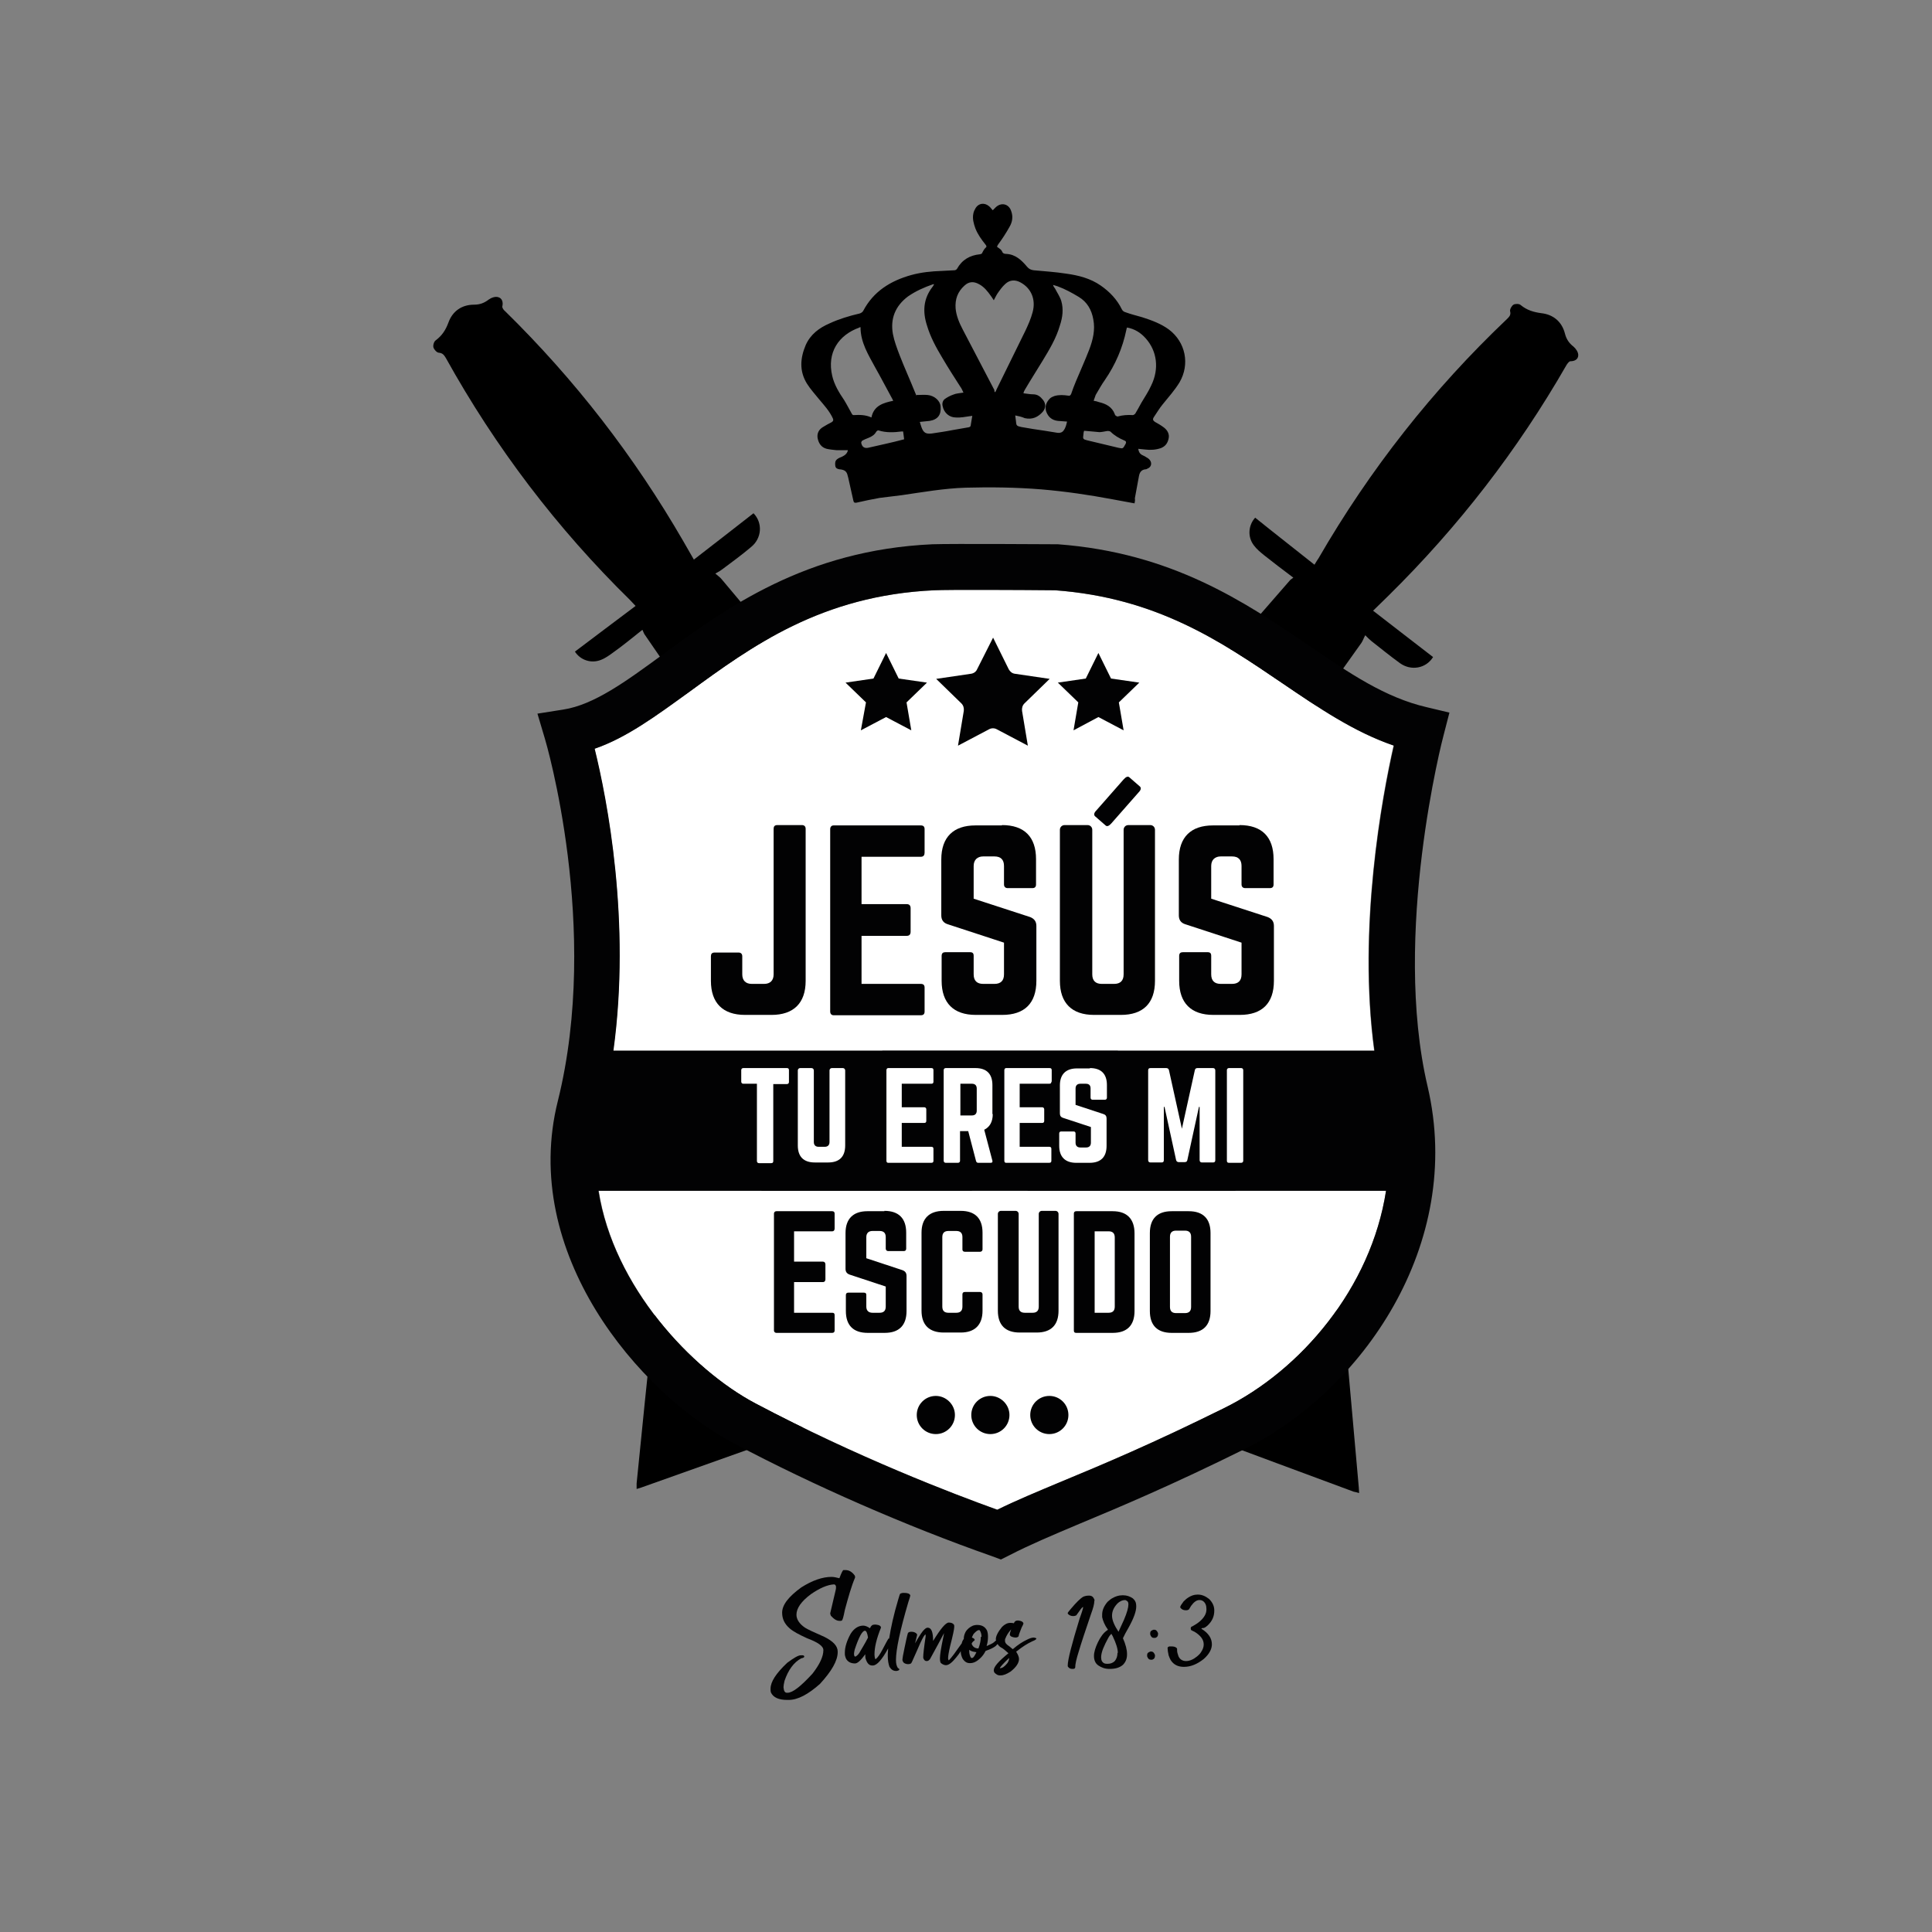 <?xml version="1.0" encoding="utf-8"?>
<!-- Generator: Adobe Illustrator 25.3.0, SVG Export Plug-In . SVG Version: 6.00 Build 0)  -->
<svg version="1.1" id="Capa_1" xmlns="http://www.w3.org/2000/svg" xmlns:xlink="http://www.w3.org/1999/xlink" x="0px" y="0px"
	 viewBox="0 0 566.9 566.9" style="enable-background:new 0 0 566.9 566.9;" xml:space="preserve">
<rect x="0" y="0" width="566.9" height="566.9" fill="#808080" stroke="none"/>
<style type="text/css">
	.st0{fill:#FFFFFF;}
	.st1{fill:#020203;}
</style>
<g>
	<g>
		<path d="M286.6,276.2c20.3-23.3,40.5-46.6,60.7-70c10.4-11.9,20.7-23.9,31.1-35.8c0.2-0.3,0.6-0.5,1.1-0.9
			c-3.1-2.3-5.8-4.4-8.6-6.6c-1.1-0.9-2.2-1.8-3-2.9c-1.9-2.5-1.6-5.9,0.4-8.1c5.7,4.6,11.5,9.1,17.4,13.8c0.5-0.9,0.9-1.4,1.2-1.9
			c15.1-26.1,33.5-49.5,55.3-70.2c0.7-0.7,1.2-1.2,0.9-2.3c-0.1-0.6,0.5-1.6,1-1.9c0.5-0.3,1.7-0.3,2.1,0.1c1.8,1.5,3.8,2.1,6.1,2.4
			c3.5,0.4,6,2.5,6.9,6c0.4,1.6,1.2,2.8,2.5,3.8c0.7,0.6,1.4,1.6,1.4,2.5c0,1.2-1,1.8-2.3,1.8c-0.4,0-0.9,0.7-1.2,1.2
			c-14.3,24.9-31.7,47.4-52.2,67.6c-1.4,1.4-2.9,2.8-4.5,4.4c5.9,4.6,11.8,9.1,17.6,13.6c-2.1,3.4-6.5,4.1-9.7,1.8
			c-2.9-2.1-5.6-4.3-8.4-6.5c-0.5-0.4-0.9-0.8-1.8-1.7c-0.5,0.9-0.7,1.6-1.1,2.2c-14,19.7-28,39.3-42,59c-0.5,0.7-1.2,1.2-1.9,1.8
			c-0.3,0.7-0.6,1.7-1.1,2.5c-19.9,28.1-39.9,56.1-59.9,84.2c-19.5,27.4-38.9,54.7-58.4,82.1c-0.7,1-1.9,1.9-3.1,2.3
			c-14.9,5.3-29.8,10.6-44.7,15.9c-0.5,0.2-0.9,0.3-1.6,0.5c0-0.6,0-1.1,0-1.6c1.6-16,3.2-31.9,4.9-47.9c0.1-0.8,0.5-1.8,1-2.4
			c12.6-14.7,25.3-29.3,37.9-44L286.6,276.2z"/>
	</g>
	<g>
		<path d="M268.5,301.5c-17.5-25.5-35-50.9-52.5-76.3c-9-13-17.9-26-26.9-39.1c-0.2-0.3-0.3-0.7-0.6-1.3c-3,2.4-5.7,4.6-8.5,6.6
			c-1.1,0.8-2.3,1.7-3.6,2.2c-2.9,1.2-6.1,0.1-7.7-2.4c5.8-4.4,11.7-8.8,17.8-13.4c-0.7-0.7-1.1-1.2-1.6-1.7
			c-21.5-21.1-39.5-44.8-54.1-71.1c-0.5-0.8-0.9-1.4-2-1.5c-0.6,0-1.4-0.9-1.6-1.5c-0.2-0.6,0.1-1.7,0.6-2.1c1.9-1.4,3-3.1,3.8-5.3
			c1.2-3.3,3.9-5.2,7.5-5.2c1.7,0,3-0.5,4.3-1.5c0.7-0.5,1.9-1,2.8-0.7c1.1,0.3,1.5,1.4,1.2,2.7c-0.1,0.4,0.4,1.1,0.8,1.4
			c20.5,20.1,37.9,42.6,52.3,67.5c1,1.7,2,3.5,3.1,5.4c5.9-4.6,11.8-9.1,17.5-13.6c2.8,2.9,2.4,7.4-0.7,9.9
			c-2.7,2.3-5.6,4.4-8.4,6.5c-0.5,0.4-1,0.7-2.1,1.3c0.8,0.7,1.4,1.1,1.8,1.6c15.5,18.5,31.1,37,46.6,55.5c0.5,0.6,0.9,1.5,1.3,2.3
			c0.6,0.5,1.5,1,2.1,1.7c22.2,26.3,44.3,52.7,66.5,79.1c21.6,25.7,43.2,51.4,64.8,77.1c0.8,0.9,1.4,2.3,1.5,3.6
			c1.4,15.7,2.8,31.5,4.2,47.2c0,0.5,0.1,1,0.1,1.7c-0.6-0.2-1.1-0.3-1.6-0.4c-15-5.6-30.1-11.1-45.1-16.8c-0.8-0.3-1.6-0.9-2.1-1.6
			c-11-15.9-22-31.9-33.1-47.7L268.5,301.5z"/>
	</g>
</g>
<g>
	<g>
		<path d="M332.9,147.7c-2.2-0.4-4.3-0.8-6.5-1.2c-6.9-1.3-13.8-2.3-20.8-2.9c-7.4-0.6-14.9-0.7-22.3-0.5
			c-6.3,0.2-12.5,1.3-18.7,2.2c-2.2,0.3-4.3,0.5-6.5,0.8c-2.3,0.4-4.6,0.9-6.8,1.4c-0.6,0.1-0.8-0.1-0.9-0.6c-0.5-2.2-1-4.4-1.5-6.7
			c-0.1-0.4-0.2-0.7-0.3-1.1c-0.2-0.6-0.6-1-1.2-1.2c-0.4-0.1-0.7-0.2-1.1-0.2c-0.6-0.1-1.1-0.3-1.2-1c-0.1-0.8-0.1-1.5,0.6-2
			c0.4-0.3,0.9-0.5,1.4-0.7c0.8-0.4,1.5-0.9,1.7-1.9c-1.1,0-2.2,0-3.3,0c-1-0.1-2-0.2-2.9-0.4c-1.6-0.4-2.4-1.6-2.7-3.2
			c-0.2-1.4,0.4-2.5,1.6-3.2c0.8-0.5,1.7-1,2.5-1.4c0.5-0.3,0.6-0.6,0.4-1.1c-1-2.2-2.6-3.9-4.1-5.7c-1.2-1.5-2.5-2.9-3.5-4.5
			c-2.3-3.7-2-7.5-0.4-11.3c1.4-3.2,4-5.1,7-6.4c2.8-1.3,5.8-2.2,8.8-2.9c0.4-0.1,0.9-0.4,1.1-0.8c3-5.7,8-8.8,14.1-10.5
			c2.9-0.8,5.9-1.1,8.9-1.2c1.3-0.1,2.5-0.1,3.8-0.2c0.2,0,0.6-0.2,0.7-0.4c1.5-2.7,3.8-4,6.8-4.3c0.4-0.1,0.6-0.2,0.7-0.6
			c0.2-0.4,0.5-0.9,0.8-1.2c0.5-0.4,0.4-0.6,0.1-1c-1.2-1.5-2.3-3-3-4.8c-0.5-1.4-0.9-2.8-0.6-4.3c0.1-0.6,0.4-1.2,0.7-1.7
			c0.9-1.4,2.6-1.6,3.9-0.5c0.4,0.3,0.7,0.8,1.1,1.2c0.3-0.3,0.6-0.6,0.9-0.9c1.6-1.5,3.8-1,4.5,1.1c0.6,1.6,0.4,3.2-0.5,4.7
			c-1,1.8-2.1,3.5-3.3,5.1c-0.4,0.7-0.5,0.7,0.2,1.1c0.3,0.2,0.7,0.5,0.9,0.9c0.2,0.6,0.6,0.8,1.2,0.8c2.8,0.1,4.6,1.9,6.2,3.8
			c0.5,0.6,1.1,0.9,1.9,1c3.2,0.3,6.4,0.5,9.6,1c3.6,0.5,7.1,1.4,10.1,3.5c2.6,1.8,4.8,4.1,6.2,7c0.2,0.4,0.6,0.7,1,0.8
			c1.6,0.6,3.3,1,5,1.5c2.8,0.9,5.5,1.9,7.8,3.6c4.9,3.7,6.2,10.2,3.1,15.5c-1.4,2.3-3.2,4.3-4.9,6.4c-1,1.2-1.8,2.6-2.7,3.9
			c-0.3,0.5-0.2,0.9,0.4,1.3c0.9,0.5,1.8,1,2.7,1.7c1,0.8,1.6,1.9,1.3,3.2c-0.3,1.4-1,2.3-2.3,2.8c-1.5,0.5-3,0.6-4.6,0.4
			c-0.7-0.1-1.3-0.1-2-0.2c0.1,0.8,0.4,1.4,1.1,1.8c0.4,0.2,0.9,0.4,1.3,0.7c0.4,0.2,0.8,0.5,1,0.8c0.7,0.9,0.4,2.1-0.7,2.5
			c-0.2,0.1-0.3,0.2-0.5,0.2c-1.3,0.1-1.8,0.9-2,2c-0.4,2.2-0.8,4.3-1.2,6.5C333.1,146.8,333,147.2,332.9,147.7z M292,115.1
			c0.2-0.3,0.3-0.5,0.4-0.8c2.8-5.8,5.7-11.5,8.5-17.3c0.8-1.7,1.6-3.5,2.1-5.4c1-3.7-0.4-7-3.5-8.7c-1.6-0.9-3.2-0.8-4.5,0.4
			c-0.9,0.8-1.6,1.8-2.3,2.8c-0.4,0.6-0.7,1.3-1.1,2c-0.3-0.5-0.6-0.9-0.8-1.2c-1-1.4-2-2.7-3.5-3.5c-1.6-0.9-3-0.8-4.3,0.4
			c-2,1.8-2.8,4-2.6,6.7c0.2,2.2,1.1,4.3,2.1,6.2c3.1,5.9,6.2,11.9,9.3,17.8C291.7,114.7,291.8,114.9,292,115.1z M297.9,121.9
			c0.1,0.6,0.1,1.1,0.2,1.6c0.1,1.4,0.2,1.5,1.6,1.8c2.3,0.4,4.6,0.8,6.9,1.1c1.2,0.2,2.5,0.4,3.7,0.6c0.7,0.1,1.4-0.1,1.8-0.7
			c0.6-0.8,0.8-1.7,1-2.6c-0.9-0.1-1.8-0.1-2.7-0.2c-1.7-0.2-2.8-1.1-3.4-2.7c-0.5-1.5,0-2.8,1.1-3.9c0.3-0.3,0.8-0.5,1.3-0.7
			c1.4-0.4,2.7-0.3,4.1-0.1c0.4,0.1,0.6-0.1,0.8-0.5c0.4-1.2,0.9-2.5,1.4-3.7c1.3-3.1,2.7-6.2,3.9-9.3c1.1-2.9,1.8-5.8,1.2-8.9
			c-0.5-2.8-1.8-5.1-4.3-6.6c-2-1.2-4-2.3-6.2-3.1c-0.4-0.1-0.9-0.3-1.3-0.4c0.1,0.5,0.4,0.8,0.6,1.1c0.6,1.2,1.4,2.3,1.8,3.6
			c0.7,2.4,0.4,4.8-0.4,7.2c-1.1,3.8-3.1,7.1-5.1,10.4c-1.7,2.8-3.5,5.6-5.2,8.5c-0.2,0.3-0.3,0.6-0.4,1c1,0.1,1.9,0.3,2.8,0.3
			c1.4,0,2.2,0.7,3,1.7c0.8,1.1,0.8,2.3-0.1,3.4c-1.4,1.6-3.1,2.4-5.3,1.9C299.8,122.3,298.9,122.1,297.9,121.9z M282.7,115.2
			c-0.3-0.6-0.5-1.2-0.9-1.7c-1.8-2.8-3.6-5.6-5.3-8.5c-1.8-3-3.5-6.1-4.5-9.5c-1.3-4-1.1-7.8,1.6-11.3c0.2-0.2,0.3-0.5,0.5-0.8
			c-0.2,0-0.3,0-0.3,0c-2.6,0.9-5.1,2-7.4,3.6c-3.7,2.8-5.2,6.5-4.4,11c0.4,2.1,1.2,4.2,2,6.3c1.4,3.6,3,7.1,4.4,10.6
			c0.2,0.4,0.3,0.8,0.5,1.2c0-0.1,0-0.2,0.1-0.2c1.1,0,2.2-0.1,3.2,0c2,0.2,3.7,1.7,3.8,3.4c0.2,2.4-0.8,3.8-3.2,4.2
			c-0.9,0.1-1.9,0.2-2.9,0.3c0.2,0.6,0.3,1.1,0.5,1.6c0.6,1.6,1.3,2,3,1.8c2-0.3,4.1-0.6,6.1-1c1.5-0.3,3.1-0.5,4.6-0.8
			c0.3,0,0.6-0.2,0.7-0.4c0.2-1,0.3-2,0.5-3c-0.3,0.1-0.5,0.1-0.6,0.1c-1.4,0.2-2.8,0.5-4.2,0.4c-2,0-3.5-1.4-3.9-3.3
			c-0.2-0.8,0-1.6,0.6-2.1c0.7-0.5,1.6-1,2.5-1.3C280.6,115.4,281.6,115.4,282.7,115.2z M320.9,117.6c0.6,0.1,1.1,0.2,1.6,0.4
			c2.1,0.5,3.8,1.4,4.6,3.5c0,0.1,0.1,0.3,0.2,0.4c0.2,0.1,0.5,0.4,0.7,0.3c1.4-0.4,2.9-0.5,4.4-0.4c0.2,0,0.5-0.2,0.7-0.4
			c0.6-1,1.2-2.1,1.8-3.2c1-1.7,2.1-3.3,2.9-5.1c2.4-4.9,1.7-10.1-1.6-13.8c-1.5-1.7-3.3-2.8-5.5-3.2c-0.1,0.3-0.2,0.5-0.2,0.7
			c-1.1,5.3-3.2,10.2-6.3,14.7c-1,1.4-1.8,2.9-2.7,4.4C321.3,116.4,321.1,117,320.9,117.6z M252.5,96c-0.2,0-0.3,0-0.3,0.1
			c-6.2,2.2-9.6,7.4-8,14.2c0.6,2.6,2,4.9,3.5,7.1c0.8,1.3,1.5,2.7,2.3,4.1c0.1,0.2,0.3,0.3,0.5,0.3c1.7-0.1,3.5-0.1,5.2,0.7
			c0.7-3.5,3.5-4.3,6.4-4.9c-0.1-0.2-0.2-0.4-0.3-0.6c-1.7-3.1-3.3-6.2-5-9.2C254.8,104.1,252.5,100.5,252.5,96z M318.1,126.4
			c-0.1,0.3-0.2,0.7-0.2,1.1c-0.2,1.3-0.1,1.4,1.1,1.7c3.1,0.7,6.1,1.5,9.2,2.2c1.4,0.3,1.3,0.2,2-1c0.4-0.7,0.2-1-0.4-1.2
			c-1.4-0.6-2.8-1.4-3.9-2.5c-0.2-0.2-0.8-0.3-1.2-0.2c-0.7,0.1-1.4,0.3-2.1,0.3C321.1,126.7,319.7,126.5,318.1,126.4z M265,126.6
			c-0.2,0-0.3,0-0.4,0c-2.3,0.3-4.6,0.4-6.8-0.3c-0.2-0.1-0.6,0.2-0.7,0.4c-0.5,0.9-1.3,1.4-2.3,1.8c-0.6,0.2-1.2,0.5-1.8,0.8
			c-0.1,0.1-0.3,0.4-0.3,0.6c0.2,1.2,0.9,1.7,2,1.5c1.8-0.4,3.5-0.8,5.3-1.2c1.7-0.4,3.5-0.8,5.3-1.3
			C265.2,128.1,265.1,127.4,265,126.6z"/>
	</g>
</g>
<g>
	<path class="st0" d="M406.7,349.4H175.7c4.3,28.1,27.3,52.5,46,62.4c29.9,15.8,58,26.6,71,31.2c5.4-2.7,11.5-5.2,18.9-8.3
		c11.9-5,26.6-11.1,47.7-21.5C381.7,402.1,402.3,377.9,406.7,349.4z"/>
	<path class="st0" d="M309.5,173.2c-10.6-0.1-31.3-0.2-35.4,0c-33.2,1.5-53.7,16.5-71.9,29.8c-9.8,7.1-18.4,13.5-27.8,16.7
		c3.6,14.6,10.8,50.6,5.5,88.6h223.3c-4.9-36.1,2.3-74.6,5.7-89.6c-11.7-4-22-11-32.7-18.3C358.1,188.1,339.4,175.4,309.5,173.2z"/>
	<path class="st1" d="M425.3,209.1l-6.7-1.6c-12.1-2.8-22.6-9.9-34.7-18.2c-18.7-12.7-40-27.1-73.5-29.6l-0.4,0
		c-1.3,0-30.8-0.2-36.4,0c-37.2,1.7-60.5,18.7-79.2,32.4c-10.8,7.9-20.1,14.7-29.1,16.1l-7.6,1.2l2.2,7.4
		c0.2,0.6,16.4,55.5,3.8,106.2c-11.2,44.6,23.6,85.7,51.8,100.6c23.2,12.3,50.7,24.3,75.5,33l2.7,1l2.6-1.3
		c5.6-2.9,12.2-5.7,20.5-9.2c12-5,27-11.3,48.4-21.9c34.2-16.9,64.6-59.9,53.7-106.4c-10.5-44.7,4.5-102.5,4.7-103.1L425.3,209.1z
		 M311.5,434.7c-7.4,3.1-13.4,5.6-18.9,8.3c-13-4.7-41.1-15.4-71-31.2c-18.7-9.9-41.6-34.3-46-62.4h231.1
		c-4.4,28.5-25,52.7-47.6,63.8C338.1,423.6,323.4,429.8,311.5,434.7z M403.3,308.3H180c5.2-38-1.9-74-5.5-88.6
		c9.3-3.2,18-9.6,27.8-16.7c18.2-13.3,38.7-28.3,71.9-29.8c4.2-0.2,24.9-0.1,35.4,0c29.8,2.2,48.6,15,66.7,27.3
		c10.8,7.3,21,14.3,32.7,18.3C405.6,233.7,398.4,272.3,403.3,308.3z"/>
</g>
<g>
	<g>
		<path class="st0" d="M230.9,313.4c0.4,0,0.6,0.2,0.6,0.6v3.5c0,0.3-0.2,0.6-0.6,0.6h-4v22.6c0,0.4-0.2,0.6-0.6,0.6h-3.6
			c-0.3,0-0.6-0.2-0.6-0.6V318h-4c-0.3,0-0.6-0.2-0.6-0.6V314c0-0.3,0.2-0.6,0.6-0.6H230.9z"/>
	</g>
	<g>
		<path class="st0" d="M247.3,313.4c0.4,0,0.7,0.3,0.7,0.7v22c0,3.3-1.7,5-5,5h-3.9c-3.3,0-5-1.7-5-5v-22c0-0.4,0.3-0.7,0.7-0.7h3.3
			c0.4,0,0.7,0.3,0.7,0.7v21c0,0.9,0.5,1.4,1.4,1.4h1.8c0.9,0,1.4-0.5,1.4-1.4v-21c0-0.4,0.3-0.7,0.7-0.7H247.3z"/>
	</g>
	<g>
		<path class="st0" d="M273.9,317.4c0,0.3-0.1,0.6-0.6,0.6h-8.7v6.9h6.6c0.3,0,0.6,0.2,0.6,0.6v3.4c0,0.4-0.2,0.6-0.6,0.6h-6.6v7
			h8.7c0.4,0,0.6,0.2,0.6,0.6v3.5c0,0.3-0.1,0.6-0.6,0.6h-12.7c-0.3,0-0.5-0.2-0.5-0.6V314c0-0.3,0.2-0.6,0.5-0.6h12.7
			c0.4,0,0.6,0.2,0.6,0.6V317.4z"/>
	</g>
	<g>
		<path class="st0" d="M291.3,326.9c0,2.3-0.9,3.8-2.5,4.6l2.4,9.1c0.1,0.4-0.1,0.6-0.5,0.6H287c-0.3,0-0.5-0.2-0.6-0.5l-2.3-8.8
			h-2.4v8.7c0,0.3-0.2,0.6-0.6,0.6h-3.6c-0.3,0-0.6-0.2-0.6-0.6V314c0-0.3,0.2-0.6,0.6-0.6h8.7c3.3,0,5,1.7,5,5V326.9z M285.2,327.3
			c0.9,0,1.4-0.5,1.4-1.4v-6.5c0-0.9-0.5-1.4-1.4-1.4h-3.4v9.3H285.2z"/>
	</g>
	<g>
		<path class="st0" d="M308.5,317.4c0,0.3-0.1,0.6-0.6,0.6h-8.7v6.9h6.6c0.3,0,0.6,0.2,0.6,0.6v3.4c0,0.4-0.2,0.6-0.6,0.6h-6.6v7
			h8.7c0.4,0,0.6,0.2,0.6,0.6v3.5c0,0.3-0.1,0.6-0.6,0.6h-12.7c-0.3,0-0.5-0.2-0.5-0.6V314c0-0.3,0.2-0.6,0.5-0.6H308
			c0.4,0,0.6,0.2,0.6,0.6V317.4z"/>
	</g>
	<g>
		<path class="st0" d="M319.8,313.4c3.3,0,5,1.7,5,5v3.7c0,0.3-0.2,0.6-0.6,0.6h-3.6c-0.3,0-0.6-0.2-0.6-0.6v-2.7
			c0-0.9-0.4-1.4-1.4-1.4H317c-0.9,0-1.4,0.5-1.4,1.4v4.8l8.2,2.7c0.6,0.2,0.9,0.6,0.9,1.3v8c0,3.3-1.7,5-5,5h-3.9c-3.2,0-5-1.7-5-5
			v-3.6c0-0.4,0.2-0.6,0.6-0.6h3.6c0.4,0,0.6,0.2,0.6,0.6v2.7c0,0.9,0.5,1.4,1.4,1.4h1.7c0.9,0,1.4-0.5,1.4-1.4v-4.6l-8.2-2.7
			c-0.6-0.2-0.9-0.6-0.9-1.3v-8.2c0-3.3,1.8-5,5-5H319.8z"/>
	</g>
	<g>
		<path class="st0" d="M355.9,313.4c0.4,0,0.7,0.2,0.7,0.7v26.3c0,0.5-0.2,0.7-0.7,0.7h-3.2c-0.4,0-0.7-0.2-0.7-0.7v-15.6h-0.2
			l-3.4,15.6c-0.1,0.4-0.3,0.6-0.8,0.6h-1.7c-0.4,0-0.7-0.2-0.8-0.6l-3.4-15.6h-0.2v15.6c0,0.5-0.2,0.7-0.7,0.7h-3.2
			c-0.4,0-0.7-0.2-0.7-0.7v-26.3c0-0.5,0.2-0.7,0.7-0.7h4.6c0.4,0,0.7,0.2,0.8,0.6l3.8,17.2l3.8-17.2c0.1-0.4,0.3-0.6,0.8-0.6H355.9
			z"/>
	</g>
	<g>
		<path class="st0" d="M364.2,313.4c0.3,0,0.6,0.2,0.6,0.6v26.6c0,0.3-0.2,0.6-0.6,0.6h-3.6c-0.4,0-0.6-0.2-0.6-0.6V314
			c0-0.3,0.2-0.6,0.6-0.6H364.2z"/>
	</g>
</g>
<g>
	<g>
		<path class="st1" d="M244.9,360.5c0,0.4-0.2,0.8-0.7,0.8H233v8.9h8.5c0.4,0,0.7,0.3,0.7,0.8v4.4c0,0.5-0.3,0.8-0.7,0.8H233v9h11.2
			c0.5,0,0.7,0.2,0.7,0.7v4.5c0,0.4-0.2,0.7-0.7,0.7h-16.4c-0.4,0-0.7-0.3-0.7-0.7v-34.3c0-0.4,0.3-0.7,0.7-0.7h16.4
			c0.5,0,0.7,0.3,0.7,0.7V360.5z"/>
	</g>
	<g>
		<path class="st1" d="M259.5,355.3c4.2,0,6.4,2.2,6.4,6.4v4.7c0,0.4-0.2,0.7-0.7,0.7h-4.6c-0.4,0-0.7-0.3-0.7-0.7V363
			c0-1.2-0.6-1.8-1.8-1.8h-2.1c-1.1,0-1.8,0.6-1.8,1.8v6.2l10.6,3.5c0.8,0.3,1.2,0.8,1.2,1.7v10.3c0,4.2-2.2,6.4-6.4,6.4h-5
			c-4.2,0-6.4-2.2-6.4-6.4V380c0-0.5,0.3-0.7,0.7-0.7h4.6c0.5,0,0.7,0.2,0.7,0.7v3.4c0,1.2,0.7,1.8,1.8,1.8h2.1
			c1.2,0,1.8-0.6,1.8-1.8v-5.9l-10.6-3.5c-0.8-0.3-1.2-0.8-1.2-1.7v-10.5c0-4.2,2.3-6.4,6.4-6.4H259.5z"/>
	</g>
	<g>
		<path class="st1" d="M288.3,366.6c0,0.4-0.3,0.7-0.7,0.7h-4.5c-0.5,0-0.7-0.3-0.7-0.7V363c0-1.2-0.6-1.8-1.8-1.8h-2.3
			c-1.2,0-1.8,0.6-1.8,1.8v20.4c0,1.2,0.6,1.8,1.8,1.8h2.3c1.2,0,1.8-0.6,1.8-1.8v-3.6c0-0.4,0.2-0.7,0.7-0.7h4.5
			c0.4,0,0.7,0.3,0.7,0.7v4.8c0,4.2-2.3,6.4-6.4,6.4h-5c-4.2,0-6.5-2.2-6.5-6.4v-22.9c0-4.2,2.3-6.4,6.5-6.4h5
			c4.2,0,6.4,2.2,6.4,6.4V366.6z"/>
	</g>
	<g>
		<path class="st1" d="M309.7,355.3c0.5,0,0.9,0.4,0.9,0.9v28.4c0,4.2-2.2,6.4-6.4,6.4h-5c-4.2,0-6.4-2.2-6.4-6.4v-28.4
			c0-0.5,0.4-0.9,0.9-0.9h4.3c0.5,0,0.9,0.4,0.9,0.9v27.2c0,1.2,0.6,1.8,1.8,1.8h2.3c1.2,0,1.8-0.6,1.8-1.8v-27.2
			c0-0.5,0.4-0.9,0.9-0.9H309.7z"/>
	</g>
	<g>
		<path class="st1" d="M315.1,356.1c0-0.4,0.2-0.7,0.7-0.7h10.7c4.2,0,6.4,2.3,6.4,6.5v22.8c0,4.2-2.2,6.4-6.4,6.4h-10.7
			c-0.5,0-0.7-0.2-0.7-0.7V356.1z M325.3,385.2c1.2,0,1.8-0.6,1.8-1.8v-20.3c0-1.2-0.6-1.8-1.8-1.8h-4.1v23.9H325.3z"/>
	</g>
	<g>
		<path class="st1" d="M337.4,361.8c0-4.2,2.2-6.4,6.4-6.4h5c4.2,0,6.4,2.2,6.4,6.4v22.9c0,4.2-2.2,6.4-6.4,6.4h-5
			c-4.2,0-6.4-2.2-6.4-6.4V361.8z M347.7,385.3c1.2,0,1.8-0.6,1.8-1.8v-20.6c0-1.2-0.6-1.8-1.8-1.8h-2.6c-1.2,0-1.8,0.6-1.8,1.8
			v20.6c0,1.2,0.6,1.8,1.8,1.8H347.7z"/>
	</g>
</g>
<g>
	<g>
		<g>
			<path class="st1" d="M227,243.2c0-0.7,0.3-1.1,1.1-1.1h7.2c0.7,0,1.1,0.4,1.1,1.1v44.6c0,6.6-3.6,10-10,10h-7.8
				c-6.5,0-10-3.5-10-10v-7.2c0-0.7,0.3-1.1,1.1-1.1h7c0.7,0,1.1,0.4,1.1,1.1v5.3c0,1.8,1,2.8,2.8,2.8h3.6c1.8,0,2.8-1,2.8-2.8
				V243.2z"/>
		</g>
		<g>
			<path class="st1" d="M271.3,250.2c0,0.7-0.3,1.2-1.1,1.2h-17.4v13.9h13.3c0.7,0,1.1,0.4,1.1,1.2v6.9c0,0.8-0.4,1.2-1.1,1.2h-13.3
				v14.1h17.4c0.8,0,1.1,0.4,1.1,1.1v7c0,0.7-0.3,1.1-1.1,1.1h-25.6c-0.6,0-1-0.4-1-1.1v-53.5c0-0.7,0.4-1.1,1-1.1h25.6
				c0.8,0,1.1,0.4,1.1,1.1V250.2z"/>
		</g>
		<g>
			<path class="st1" d="M294,242.1c6.6,0,10,3.5,10,10v7.4c0,0.7-0.3,1.1-1.1,1.1h-7.2c-0.7,0-1.1-0.4-1.1-1.1v-5.4
				c0-1.8-0.9-2.8-2.8-2.8h-3.3c-1.7,0-2.8,1-2.8,2.8v9.6l16.6,5.4c1.2,0.5,1.8,1.3,1.8,2.6v16.1c0,6.6-3.5,10-10,10h-7.8
				c-6.5,0-10-3.5-10-10v-7.3c0-0.8,0.4-1.1,1.1-1.1h7.2c0.8,0,1.1,0.3,1.1,1.1v5.4c0,1.9,1,2.8,2.8,2.8h3.3c1.8,0,2.8-0.9,2.8-2.8
				v-9.3l-16.5-5.4c-1.3-0.4-1.9-1.3-1.9-2.6v-16.4c0-6.6,3.6-10,10-10H294z"/>
		</g>
		<g>
			<path class="st1" d="M337.5,242.1c0.8,0,1.4,0.6,1.4,1.4v44.3c0,6.6-3.5,10-10,10H321c-6.5,0-10-3.5-10-10v-44.3
				c0-0.8,0.6-1.4,1.4-1.4h6.7c0.8,0,1.4,0.6,1.4,1.4v42.4c0,1.9,1,2.8,2.8,2.8h3.6c1.8,0,2.8-0.9,2.8-2.8v-42.4
				c0-0.8,0.6-1.4,1.4-1.4H337.5z"/>
		</g>
		<g>
			<path class="st1" d="M363.7,242.1c6.6,0,10,3.5,10,10v7.4c0,0.7-0.3,1.1-1.1,1.1h-7.2c-0.7,0-1.1-0.4-1.1-1.1v-5.4
				c0-1.8-0.9-2.8-2.8-2.8h-3.3c-1.7,0-2.8,1-2.8,2.8v9.6l16.6,5.4c1.2,0.5,1.8,1.3,1.8,2.6v16.1c0,6.6-3.5,10-10,10h-7.8
				c-6.5,0-10-3.5-10-10v-7.3c0-0.8,0.4-1.1,1.1-1.1h7.2c0.8,0,1.1,0.3,1.1,1.1v5.4c0,1.9,1,2.8,2.8,2.8h3.3c1.8,0,2.8-0.9,2.8-2.8
				v-9.3l-16.5-5.4c-1.3-0.4-1.9-1.3-1.9-2.6v-16.4c0-6.6,3.6-10,10-10H363.7z"/>
		</g>
	</g>
	<g>
		<g>
			<path class="st1" d="M321.3,239.5c-0.4-0.4-0.3-1,0.4-1.7l8-9.1c0.7-0.8,1.3-1,1.7-0.6l3.1,2.7c0.4,0.4,0.3,1-0.4,1.7l-8,9.1
				c-0.7,0.8-1.3,1-1.7,0.6L321.3,239.5z"/>
		</g>
	</g>
</g>
<g>
	<g>
		<polygon class="st1" points="260,191.6 263.7,199.1 272,200.3 266,206.1 267.4,214.3 260,210.4 252.6,214.3 254.1,206.1 
			248.1,200.3 256.3,199.1 		"/>
	</g>
	<g>
		<path class="st1" d="M291.4,187.1l4.6,9.3c0.4,0.7,1,1.2,1.8,1.3l10.2,1.5l-7.4,7.2c-0.6,0.6-0.8,1.4-0.7,2.2l1.7,10.2l-9.1-4.8
			c-0.7-0.4-1.6-0.4-2.3,0l-9.1,4.8l1.7-10.2c0.1-0.8-0.1-1.6-0.7-2.2l-7.4-7.2l10.2-1.5c0.8-0.1,1.5-0.6,1.8-1.3L291.4,187.1z"/>
	</g>
	<g>
		<polygon class="st1" points="322.3,191.6 326,199.1 334.3,200.3 328.3,206.1 329.7,214.3 322.3,210.4 315,214.3 316.4,206.1 
			310.4,200.3 318.6,199.1 		"/>
	</g>
</g>
<g>
	<path class="st1" d="M250.9,462.9v-0.2c0-0.1,0-0.2-0.1-0.4c-0.8-1.1-1.7-1.6-2.7-1.6h-0.3l-0.3,0c-0.2,0-0.6,0.8-1.2,2.4
		c-0.8-0.2-1.6-0.4-2.3-0.4c-2.6,0-5.6,1-8.9,3.1c-3.7,2.7-5.6,5.1-5.6,7.4c0,1.8,0.7,3.3,2.2,4.6c1,0.9,2.7,1.8,5.1,2.9
		c3.2,1.2,4.8,2.3,4.8,3.5c0,1.9-1.1,4.2-3.2,6.9c-3.4,3.7-5.8,5.6-7.3,5.6h-0.2c-0.6,0-0.9-0.5-1-1.6c0-0.4,0.1-1,0.3-1.9
		c1.1-3.2,2.7-5.4,4.9-6.6c0.6-0.1,0.9-0.3,0.9-0.5c0-0.2-0.2-0.4-0.5-0.4H235c-0.8,0-2.1,0.8-4,2.2c-3.3,3.1-4.9,5.6-4.9,7.6v0.2
		c0,0.3,0,0.6,0.1,0.9c0.7,1.5,2.3,2.2,4.8,2.2h0.4c2.7,0,5.7-1.6,9.2-4.7c3.4-3.7,5.2-6.8,5.2-9.3v-0.2c0-1.6-1.3-3-3.9-4.3
		c-3-1.3-4.9-2.2-5.7-2.7c-1.6-1.1-2.5-2.4-2.5-3.8c0-1.9,1.4-3.9,4.2-6c2.6-1.8,4.9-2.8,6.8-2.9c0.3,0,0.5,0.2,0.6,0.6v0.3
		c0,0.2,0,0.5-0.1,0.8l-1.6,6.8c0,0.2,0.1,0.4,0.2,0.7c0.9,1,1.7,1.5,2.5,1.5h0.3c0.1,0,0.3,0,0.4-0.1c0.2,0,0.5-1,0.9-3.1
		C248.9,468.7,249.8,465.5,250.9,462.9z"/>
	<path class="st1" d="M262.9,487.1c0-3.1,1.2-8.7,3.6-16.9c0.4-1.2,0.6-1.9,0.6-2v-0.1c-0.2-0.5-0.8-0.7-1.8-0.7H265
		c-0.3,0-0.5,0.1-0.8,0.2c-0.1,0-0.3,0.5-0.6,1.6c-1.4,4.7-2.2,8.4-2.7,11.6c-0.1,0-0.1,0-0.2,0c-0.1,0.1-0.7,1.2-1.8,3.3
		c-0.7,1.3-1.3,2.2-1.9,2.7h-0.2c-0.1-0.4-0.2-0.8-0.2-1.2v-0.2c0-2,0.6-4.6,1.9-7.8v0c0-0.5-0.5-0.8-1.5-0.9h-0.4
		c-0.6,0-1,0.3-1.3,1c0,0,0,0.1,0,0.1c-0.7-0.5-1.4-0.8-2-0.8c-1.4,0-2.7,0.8-3.7,2.4c-1.1,2-1.7,3.9-1.7,5.5v0.4
		c0,0.4,0.1,0.8,0.3,1.3c0.5,1,1.4,1.5,2.7,1.5c0.7,0,1.7-0.9,3-2.7h0v0.3c0,0.3,0,0.7,0.1,1c0.4,1.3,1,2,1.9,2h0.2
		c1.2,0,2.7-1.7,4.5-5c0,0.6-0.1,1.2-0.1,1.7v0.6c0,1.2,0.2,2.3,0.5,3.1c0.5,0.8,1.1,1.2,1.9,1.2h0.2c0.5-0.1,0.8-0.2,0.8-0.5
		c-0.1-0.2-0.2-0.3-0.4-0.3C263.1,488.9,262.9,488.2,262.9,487.1z M252.5,484.4c-0.4,0.8-0.9,1.4-1.5,1.7c-0.2,0-0.4-0.2-0.4-0.7
		v-0.3c0-0.2,0.1-0.6,0.2-1.1c1.2-3.6,2.2-5.5,3-5.5c0.4,0,0.7,0.7,0.9,2C253.8,482.3,253,483.5,252.5,484.4z"/>
	<path class="st1" d="M301.4,481.1c-1.3,0.6-2.7,1.5-4.2,2.8c-0.1,0-0.4-0.3-1-0.8c-0.8-0.5-1.3-1-1.3-1.6v-0.2c0-0.2,0-0.4,0.1-0.5
		c0.3-0.8,0.8-1.7,1.7-2.7h0c-0.3,0.8-0.4,1.3-0.4,1.5l0,0.1c0.2,0.5,0.7,0.7,1.6,0.8c0.5,0,0.8-0.1,1-0.4c0-0.4,0.4-1.3,0.9-2.6
		c0.4-0.7,0.5-1.1,0.5-1.1l0-0.1c-0.2-0.5-0.7-0.7-1.5-0.8h-0.2c-0.6,0-0.9,0.3-1.1,0.8c-0.4-0.1-0.7-0.1-1-0.1h-0.1
		c-0.8,0-1.6,0.4-2.4,1.2c-1.2,1.5-1.8,2.7-1.8,3.6v0.1c0,0.1,0.1,0.1,0.1,0.2c-0.4,0.4-0.7,0.6-0.8,0.7c-0.4,0.3-1.1,0.6-2,1h0
		c0.3-1,0.4-1.9,0.4-2.7v-0.1c0-0.7-0.1-1.3-0.3-1.8c-0.6-1.1-1.5-1.6-2.9-1.6h-0.2c-0.3,0-0.6,0.1-1,0.2c-0.9,0.4-1.7,1-2.2,1.9
		c-0.4,0.8-0.5,1.4-0.5,2c-0.3,0.4-0.5,0.8-0.6,1.3c-0.7,0.9-1.4,2-2.3,3.2c-0.6,0.8-1.1,1.4-1.5,1.8c-0.1-0.1-0.2-0.3-0.2-0.6v-0.1
		c0-0.6,0.2-1.8,0.6-3.5c0.8-3.1,1.2-5,1.2-5.6v-0.2c0-0.2,0-0.3-0.1-0.5c-0.3-0.4-0.8-0.6-1.5-0.6h0c-0.9,0-2.4,1.8-4.6,5.4h0v0
		c0-2.6-0.5-3.9-1.6-3.9c-0.5,0-1.2,0.6-2,1.8c-0.5,0.7-1,1.6-1.7,2.8c0.4-1.6,0.6-2.4,0.6-2.4v-0.1c0-0.1,0-0.1-0.1-0.3
		c-0.4-0.4-0.9-0.6-1.5-0.6h-0.1c-0.5,0-0.8,0.1-1,0.4c-0.3,1-0.6,2.5-1,4.4c-0.4,1.9-0.6,3-0.6,3.3v0.1c0,0.3,0.1,0.5,0.3,0.8
		c0.3,0.3,0.8,0.5,1.3,0.5h0.1c0.4,0,0.6-0.1,0.8-0.2c0,0,0.2-0.2,0.4-0.7c1.1-2.5,1.9-4.2,2.3-5.2c0.8-1.7,1.3-2.6,1.6-2.6l0,0.1v0
		c0,0.1,0,0.3,0,0.5c-0.5,3.3-0.7,5.3-0.7,5.9v0.2c0,0.1,0,0.3,0.1,0.4c0.2,0.5,0.5,0.7,0.9,0.7c0.4,0,0.7-0.2,1-0.6
		c2-3.6,3.3-6.1,4.1-7.6h0v0c-0.1,0.7-0.2,1.2-0.3,1.6c-0.6,2.9-0.9,4.8-0.9,5.8c0,0.7,0.1,1.2,0.3,1.4c0.5,0.4,1,0.6,1.4,0.6h0.1
		c0.8,0,1.8-0.8,3-2.3c0.4-0.5,0.9-1.1,1.3-1.8c0,0.8,0.2,1.5,0.6,2.3c0.6,0.8,1.2,1.2,2,1.2h0.2c1,0,2-0.5,3.1-1.6
		c0.6-0.6,1-1.2,1.3-1.8c0-0.1,0.1-0.2,0.4-0.3c0.9-0.3,1.8-0.7,2.5-1.2c0.3-0.2,0.5-0.5,0.7-0.7c0.2,0.3,0.5,0.7,1,1
		c0.5,0.2,1.2,0.8,2.2,1.7c-2.8,2.3-4.3,3.9-4.3,5v0.1c0,0.2,0.1,0.4,0.2,0.6c0.5,0.5,1,0.8,1.5,0.8h0.3c0.9,0,1.8-0.4,2.9-1.1
		c1.7-1.3,2.5-2.6,2.5-3.7c0-0.6-0.3-1.3-0.8-2.1v-0.1c0,0,0.1-0.1,0.3-0.2c1.5-1.2,2.9-2.1,4.4-2.8c0.8-0.3,1.2-0.6,1.2-0.8v0
		c0-0.1-0.2-0.2-0.7-0.3C302.8,480.5,302.2,480.7,301.4,481.1z M285.2,486.5c-0.1,0-0.2,0-0.3-0.1c-0.3-0.5-0.5-1.1-0.5-1.9
		c0-0.2,0-0.3,0-0.4h0l0.3,0.2c0.5,0.3,1.1,0.4,1.8,0.5C286,485.9,285.6,486.5,285.2,486.5z M287.8,480.3c0,0.9-0.2,2.1-0.7,3.4
		c-1,0-1.7-0.5-2-1.4c0.1-0.2,0.2-0.4,0.4-0.6c0.3-0.2,0.5-0.4,0.5-0.5v0c0-0.3-0.3-0.5-0.8-0.7c0-0.1,0-0.2,0.1-0.3
		c0.1-0.3,0.3-0.7,0.6-1c0.6-0.6,1-0.9,1.4-0.9c0.1,0,0.1,0.1,0.2,0.1c0.3,0.5,0.5,1.1,0.5,1.8V480.3z M296.1,486.6
		c0,0.5-0.2,0.9-0.5,1.4c-0.8,1-1.5,1.5-2.2,1.5h0c0,0,0,0,0,0c0-0.3,0.9-1.3,2.7-3V486.6z"/>
	<path class="st1" d="M321.1,469.3c-0.3-0.7-0.7-1.1-1.5-1.1h-0.2c-0.5,0-1,0.1-1.5,0.3c-0.9,0.5-2.1,1.7-3.7,3.6
		c-0.6,0.7-0.9,1.1-0.9,1.2c0,0.1,0,0.2,0.1,0.3c0.4,0.4,0.9,0.6,1.5,0.6c0.4,0,0.6-0.1,0.9-0.2c0.3-0.4,0.7-1,1.3-1.8
		c0.3-0.4,0.5-0.6,0.7-0.7c0,0,0,0,0,0.1v0.1c0,0.2-0.3,1.3-1,3.2c-2.3,7.5-3.5,12.1-3.5,13.8c0,0.2,0,0.3,0.1,0.4
		c0.3,0.4,0.7,0.6,1.2,0.6h0.2c0.4,0,0.6-0.1,0.7-0.4v-0.1c0-0.8,0.3-2.3,1-4.5c0.8-2.7,2-6.3,3.6-11c0.7-1.9,1-3.1,1-3.9
		C321.2,469.6,321.2,469.5,321.1,469.3z"/>
	<path class="st1" d="M329.6,468.1h-0.3c-1,0-2,0.3-3,0.9c-0.4,0.2-0.8,0.6-1.3,1c-1.1,1.3-1.6,2.5-1.6,3.8v0c0,0.2,0,0.4,0,0.7
		c0.2,1,0.7,2.3,1.7,3.7c0,0,0,0-0.1,0.1c-0.2,0.1-0.6,0.4-1,0.8c-0.4,0.4-0.6,0.7-0.8,1c-0.5,0.7-0.8,1.3-1.1,1.9
		c-0.7,1.5-1.1,2.8-1.1,3.9c0,1.2,0.4,2.2,1.3,2.8c0.9,0.6,1.9,1,3.2,1h0.2c1.6,0,2.9-0.4,3.8-1.2c0.8-0.8,1.2-1.8,1.2-3v-0.2
		c0-1.2-0.4-2.8-1.2-4.6c0.3-0.7,0.9-1.8,1.7-3.2c1.5-2.7,2.2-4.7,2.2-6.1v-0.2c0-0.9-0.3-1.6-1-2.2
		C331.5,468.4,330.6,468.1,329.6,468.1z M327.9,485L327.9,485c0,1-0.3,1.8-0.8,2.4c-0.5,0.5-1.2,0.8-2,0.8h-0.2
		c-0.3,0-0.5,0-0.8-0.1c-0.7-0.3-1-0.9-1-1.8c0-0.7,0.2-1.6,0.6-2.6c0.4-1,0.9-2,1.5-3.1c0.2-0.4,0.5-0.8,0.9-1.2h0l0.4,0.7
		c1,2.1,1.5,3.7,1.5,4.9V485L327.9,485L327.9,485z M331.1,470.7L331.1,470.7c0,0.1,0,0.1,0,0.1v0c0,0.9-0.4,2.4-1.3,4.5
		c-0.5,1.1-1,2.2-1.6,3.5h0c-1.2-1.8-1.9-3.4-1.9-4.7c0-1.3,0.5-2.4,1.5-3.5c0.8-0.8,1.6-1.1,2.3-1.1h0c0.1,0,0.2,0,0.3,0.1
		C330.9,469.8,331.1,470.1,331.1,470.7L331.1,470.7z"/>
	<path class="st1" d="M338.7,478.2h-0.2c-0.7,0.2-1,0.5-1,1v0.4c0.2,0.6,0.5,1,1.1,1h0.4c0.6-0.2,0.8-0.6,0.8-1.1v-0.3
		C339.5,478.5,339.2,478.2,338.7,478.2z"/>
	<path class="st1" d="M337.8,484.6h-0.2c-0.7,0.2-1,0.5-1,1v0.4c0.2,0.6,0.5,1,1.1,1h0.4c0.6-0.2,0.8-0.6,0.8-1.1v-0.3
		C338.6,484.9,338.3,484.6,337.8,484.6z"/>
	<path class="st1" d="M354.3,477c1.4-1.3,2-2.7,2-4.4v-0.1c0-1.2-0.5-2.3-1.5-3.3c-1-0.8-2.1-1.3-3.2-1.3h-0.3
		c-0.9,0-1.8,0.3-2.7,0.9c-0.2,0.1-0.7,0.5-1.3,1.1c-0.6,0.8-1,1.4-1,1.7c0,0,0,0.1,0.1,0.2c0.4,0.5,0.9,0.7,1.6,0.7
		c0.4,0,0.7-0.1,0.9-0.3l0.6-1c0.8-1.1,1.6-1.7,2.4-1.7h0.1c0.4,0,0.7,0.1,1,0.3c0.7,0.5,1,1.3,1,2.3v0.2c0,1.2-0.7,2.4-2,3.5
		c-0.7,0.6-1.4,1-2.1,1.4c-0.4,0.1-0.5,0.3-0.5,0.6c0,0.1,0,0.3,0.1,0.5c0.4,0.2,0.7,0.4,1,0.5c1.8,1.1,2.7,2.3,2.7,3.7v0.1
		c0,0.7-0.3,1.5-0.8,2.2c-0.1,0.2-0.4,0.6-1.1,1.2c-1.1,0.9-2.2,1.4-3.3,1.4c-1,0-1.8-0.5-2.2-1.4c-0.2-0.6-0.4-1.2-0.4-1.6
		c0-0.5,0-0.7-0.1-0.8c-0.4-0.4-0.9-0.5-1.6-0.5h-0.1c-0.1,0-0.3,0-0.5,0c-0.3,0.1-0.5,0.3-0.5,0.4c0,0.6,0.1,1.3,0.3,2.2
		c0.2,0.6,0.4,1,0.6,1.4c0.9,1.4,2.2,2,3.9,2c2,0,3.9-0.8,5.8-2.3c1.6-1.4,2.4-2.9,2.4-4.3c0-1.8-1-3.3-3.1-4.6c0,0,0.1-0.1,0.3-0.2
		C353.3,477.8,353.7,477.5,354.3,477z"/>
</g>
<g>
	<g>
		<path class="st1" d="M280.2,415.2c0,3.1-2.5,5.6-5.6,5.6c-3.1,0-5.6-2.5-5.6-5.6c0-3.1,2.5-5.6,5.6-5.6
			C277.6,409.6,280.2,412.1,280.2,415.2z"/>
	</g>
	<g>
		<path class="st1" d="M296.2,415.2c0,3.1-2.5,5.6-5.6,5.6c-3.1,0-5.6-2.5-5.6-5.6c0-3.1,2.5-5.6,5.6-5.6
			C293.6,409.6,296.2,412.1,296.2,415.2z"/>
	</g>
	<g>
		<path class="st1" d="M313.5,415.2c0,3.1-2.5,5.6-5.6,5.6c-3.1,0-5.6-2.5-5.6-5.6c0-3.1,2.5-5.6,5.6-5.6
			C311,409.6,313.5,412.1,313.5,415.2z"/>
	</g>
</g>
</svg>
